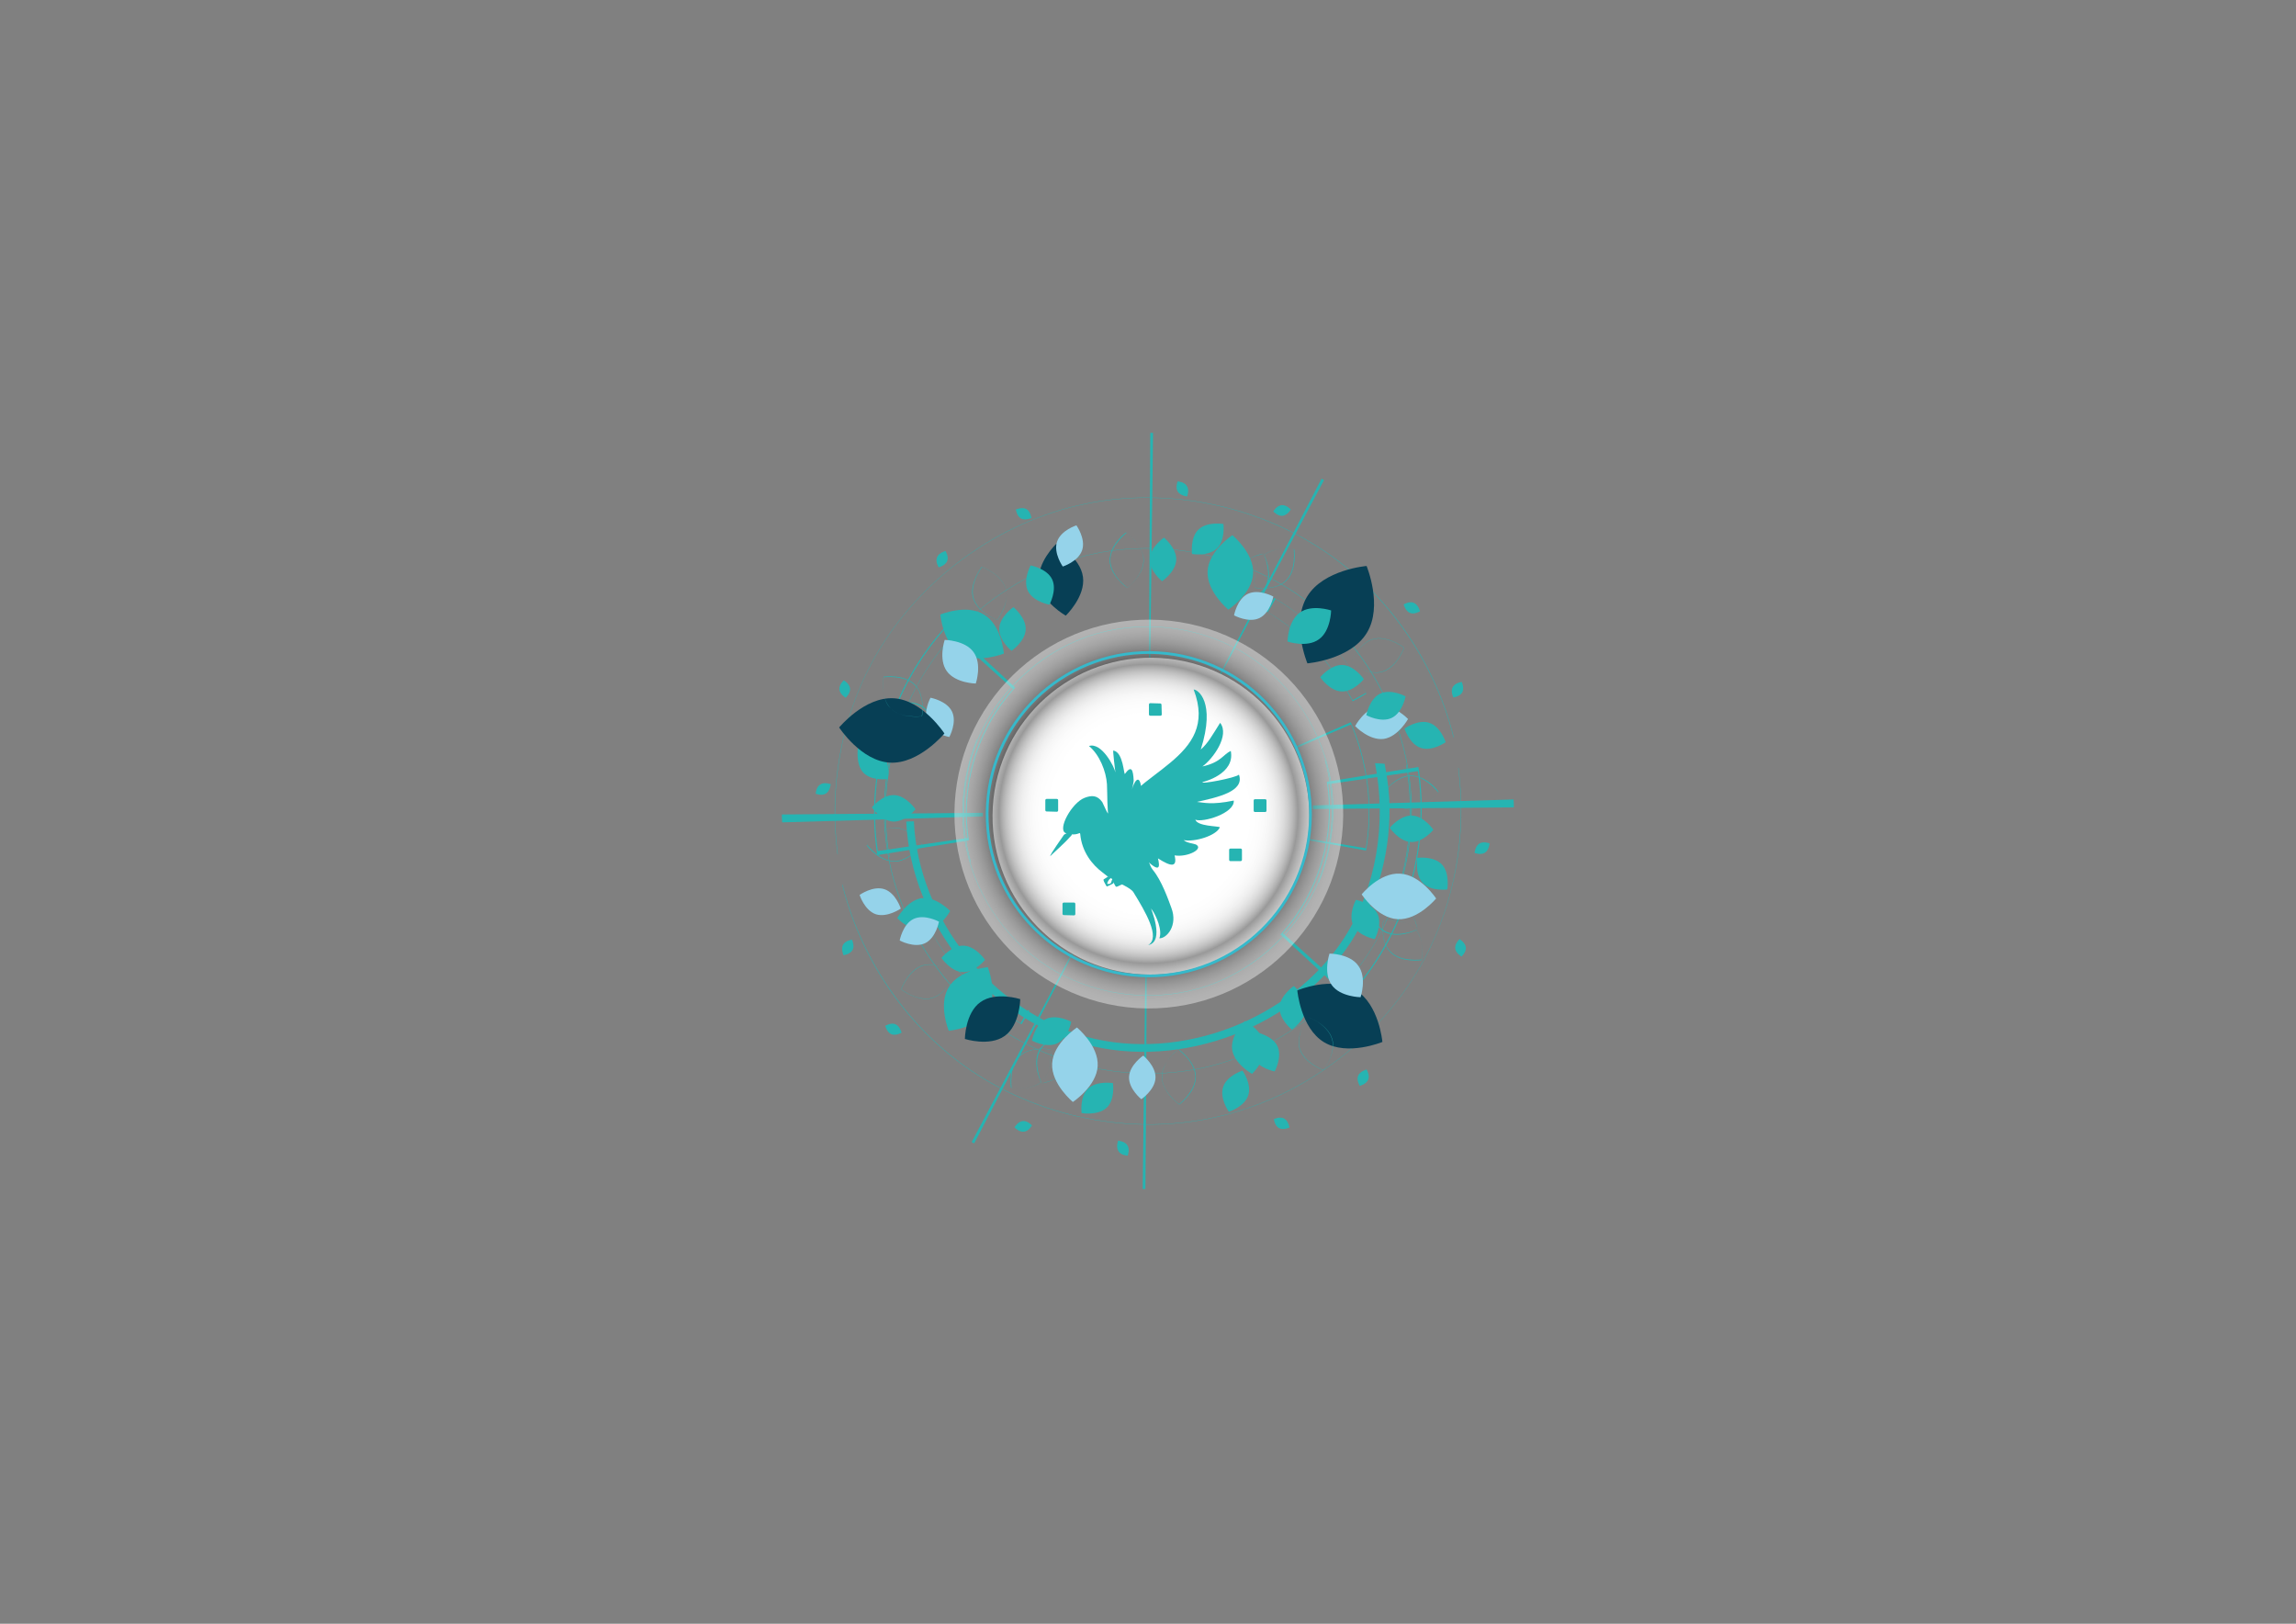 <?xml version="1.0" encoding="utf-8"?>
<!-- Generator: Adobe Illustrator 21.1.0, SVG Export Plug-In . SVG Version: 6.00 Build 0)  -->
<svg version="1.1" id="Слой_1" xmlns="http://www.w3.org/2000/svg" xmlns:xlink="http://www.w3.org/1999/xlink" x="0px" y="0px"
	 viewBox="0 0 841.9 595.3" style="enable-background:new 0 0 841.9 595.3;" xml:space="preserve">
<rect x="0" y="0" width="841.9" height="595.3" fill="#808080" stroke="none"/>
<style type="text/css">
	.st0{fill:#26B4B2;}
	.st1{fill:#FFFFFF;}
	.st2{opacity:0.4;}
	.st3{fill:url(#SVGID_1_);}
	.st4{fill:none;stroke:#36B9CB;stroke-miterlimit:10;}
	.st5{fill-rule:evenodd;clip-rule:evenodd;fill:#26B4B2;}
	.st6{fill:#073F55;}
	.st7{fill:#95D3EA;}
</style>
<g>
	<g>
		<g>
			<g>
				<path class="st0" d="M421.3,248.8c0.1,0,0.2,0,0.4,0c0.4-30,0.7-60.1,1.1-90.1c-0.3,0-0.7,0-1,0
					C421.6,188.8,421.4,218.8,421.3,248.8z"/>
				<path class="st0" d="M360.4,299.3c0-0.4,0-0.9,0-1.3c-24.6,0.2-49.2,0.4-73.7,0.6c0,1,0,2,0.1,2.9
					C311.3,300.8,335.9,300.1,360.4,299.3z"/>
				<path class="st0" d="M443,255.4c0.1,0,0.2,0.1,0.3,0.2c14.1-26.5,28.1-53.1,42.2-79.6c-0.3-0.2-0.6-0.3-0.9-0.5
					C470.7,202.1,456.9,228.7,443,255.4z"/>
				<path class="st0" d="M326.2,314.2c-3.6-21.1-0.2-43.4,9.8-62.3c12.9-24,36.6-42.2,63.2-48.4c26.6-6.2,55.9-0.3,78.1,15.6
					c22.1,15.9,37.1,41.9,39.7,69c1.2,12.5-0.2,25.2-3.8,37.2l0.2,0c3.6-12,5.1-24.7,3.8-37.2c-2.7-27.2-17.6-53.2-39.8-69.1
					c-22.2-15.9-51.6-21.8-78.2-15.6c-26.6,6.2-50.4,24.4-63.3,48.5c-10.1,18.8-13.5,41.2-9.9,62.3L326.2,314.2z"/>
				<path class="st0" d="M307.2,313.1c-3.1-23.9,1.1-48.8,12.4-69.9c15.4-28.7,43.8-50.4,75.5-57.8c31.7-7.4,66.7-0.4,93.2,18.6
					c22.1,15.9,38.2,40.2,44.7,66.6l0-0.6c-6.6-26.3-22.6-50.3-44.6-66.1c-26.5-19-61.6-26-93.3-18.6c-31.8,7.4-60.2,29.2-75.6,57.9
					c-11.3,21.2-15.6,46.1-12.4,70L307.2,313.1z"/>
				<path class="st0" d="M356,316c-4-14.4-3.3-30.2,2.3-44.1c7.2-17.7,22.5-32.2,40.6-38.5c18.1-6.2,39.1-4.3,55.7,5.2
					c16.7,9.5,29,26.5,32.8,45.3c2.7,13.2,1.1,27.2-4,39.7l0.2,0c5.1-12.5,6.7-26.5,4-39.7c-3.9-18.8-16.2-35.9-32.9-45.4
					c-16.7-9.5-37.7-11.5-55.9-5.2c-18.2,6.3-33.5,20.8-40.7,38.6c-5.6,13.9-6.3,29.7-2.3,44.1L356,316z"/>
				<path class="st0" d="M475.1,273.7c6.7-3,13.5-6,20.2-8.9c6.4,14.6,8.4,31.3,5.6,47c0,0-0.1,0-0.1,0c-7.2-1.3-14.4-2.6-21.7-3.9
					C481.2,296.4,479.7,284.3,475.1,273.7z M500.8,311c2.6-15.2,0.6-31.2-5.4-45.4c-6.6,2.8-13.3,5.7-19.9,8.6
					c4.4,10.4,5.9,22.1,4,33.3C486.6,308.6,493.7,309.8,500.8,311z"/>
				<path class="st0" d="M355.3,308.1c-11.2,1.8-22.4,3.6-33.6,5.4c-4.8-30,5-62.3,25.7-84.5c0.1,0,0.1,0.1,0.1,0.1
					c8.3,7.7,16.5,15.4,24.8,23C358.6,266.9,352.1,288.2,355.3,308.1z M346.7,230.3c-19.6,21.8-29.1,52.7-24.8,81.7
					c11-1.6,21.9-3.2,32.9-4.8c-2.8-19.4,3.5-40.1,16.6-54.6C363.2,245.2,355,237.7,346.7,230.3z"/>
				<path class="st0" d="M496,257.1c-7.3-13.6-18.4-25.1-31.7-33c1-1.7,1.9-3.3,2.9-4.9c0.1,0.1,0.2,0.1,0.2,0.1
					c14.1,8.4,25.9,20.6,33.6,35C499.4,255.3,497.7,256.2,496,257.1z M467.7,219.6c-0.9,1.6-1.9,3.2-2.8,4.8
					c12.9,7.7,23.8,19,31.1,32.3c1.6-0.9,3.3-1.8,4.9-2.7C493,239.8,481.5,227.8,467.7,219.6z"/>
			</g>
			<g>
				<path class="st0" d="M507.7,280l-3.5-0.2c4.3,21.9,0.6,45.6-11.4,64.2c-19.5,30-60,45.4-94.5,36.1c-34.5-9.4-61.6-43.2-63.2-79
					c-0.9,0-1.9,0.1-2.8,0.1c1.7,36.9,29.6,71.9,65.3,81.6c35.7,9.7,77.5-6.3,97.6-37.2c10.1-15.6,15.2-34.5,14.2-53.1
					C509.1,288.2,508.5,284,507.7,280z"/>
				<path class="st0" d="M420.5,345.8c-0.1,0-0.2,0-0.4,0c-0.4,30-0.7,60.1-1.1,90.1c0.3,0,0.7,0,1,0
					C420.3,405.9,420.4,375.9,420.5,345.8z"/>
				<path class="st0" d="M481.4,295.3c0,0.4,0,0.9,0,1.3c24.6-0.2,49.2-0.4,73.7-0.6c0-1,0-2-0.1-2.9
					C530.5,293.8,506,294.6,481.4,295.3z"/>
				<path class="st0" d="M398.8,339.3c-0.1,0-0.2-0.1-0.3-0.2c-14.1,26.5-28.1,53.1-42.2,79.6c0.3,0.2,0.6,0.3,0.9,0.5
					C371.1,392.6,385,366,398.8,339.3z"/>
				<path class="st0" d="M515.6,280.4c3.6,21.1,0.2,43.4-9.8,62.3c-12.9,24-36.6,42.2-63.2,48.4c-26.6,6.2-55.9,0.3-78.1-15.6
					c-22.1-15.9-37.1-41.9-39.7-69c-1.2-12.5,0.2-25.2,3.8-37.2l-0.2,0c-3.6,12-5.1,24.7-3.8,37.2c2.7,27.2,17.6,53.2,39.8,69.1
					c22.2,15.9,51.6,21.8,78.2,15.6c26.6-6.2,50.4-24.4,63.3-48.5c10.1-18.8,13.5-41.2,9.9-62.3L515.6,280.4z"/>
				<path class="st0" d="M534.7,281.6c3.1,23.9-1.1,48.8-12.4,69.9c-15.4,28.7-43.8,50.4-75.5,57.8c-31.7,7.4-66.7,0.4-93.2-18.6
					c-22.1-15.9-38.2-40.2-44.7-66.6l0,0.6c6.6,26.3,22.6,50.3,44.6,66.1c26.5,19,61.6,26,93.3,18.6c31.8-7.4,60.2-29.2,75.6-57.9
					c11.3-21.2,15.6-46.1,12.4-70L534.7,281.6z"/>
				<path class="st0" d="M485.8,278.7c4,14.4,3.3,30.2-2.3,44.1c-7.2,17.7-22.5,32.2-40.6,38.5c-18.1,6.2-39.1,4.3-55.7-5.2
					c-16.7-9.5-29-26.5-32.8-45.3c-2.7-13.2-1.1-27.2,4-39.7l-0.2,0c-5.1,12.5-6.7,26.5-4,39.7c3.9,18.8,16.2,35.9,32.9,45.4
					c16.7,9.5,37.7,11.5,55.9,5.2c18.2-6.3,33.5-20.8,40.7-38.6c5.6-13.9,6.3-29.7,2.3-44.1L485.8,278.7z"/>
				<path class="st0" d="M486.5,286.6c11.2-1.8,22.4-3.6,33.6-5.4c4.8,30-5,62.3-25.7,84.5c-0.1,0-0.1-0.1-0.1-0.1
					c-8.3-7.7-16.5-15.4-24.8-23C483.2,327.8,489.7,306.4,486.5,286.6z M495.1,364.4c19.6-21.8,29.1-52.7,24.8-81.7
					c-11,1.6-21.9,3.2-32.9,4.8c2.8,19.4-3.5,40.1-16.6,54.6C478.7,349.5,486.9,356.9,495.1,364.4z"/>
				<path class="st0" d="M345.8,337.6c7.3,13.6,18.4,25.1,31.7,33c-1,1.7-1.9,3.3-2.9,4.9c-0.1-0.1-0.2-0.1-0.2-0.1
					c-14.1-8.4-25.9-20.6-33.6-35C342.4,339.4,344.1,338.5,345.8,337.6z M374.2,375.1c0.9-1.6,1.9-3.2,2.8-4.8
					c-12.9-7.7-23.8-19-31.1-32.3c-1.6,0.9-3.3,1.8-4.9,2.7C348.8,354.8,360.4,366.8,374.2,375.1z"/>
			</g>
		</g>
	</g>
	<g>
		<g>
			<g>
				<g>
					
						<ellipse transform="matrix(5.928493e-02 -0.998 0.998 5.928493e-02 98.498 702.743)" class="st1" cx="422.1" cy="299.1" rx="58.1" ry="58.1"/>
					<g class="st2">
						
							<radialGradient id="SVGID_1_" cx="431.491" cy="303.747" r="7.127" gradientTransform="matrix(9.982 0.593 -0.593 9.982 -3705.91 -2989.521)" gradientUnits="userSpaceOnUse">
							<stop  offset="0" style="stop-color:#FFFFFF"/>
							<stop  offset="0.351" style="stop-color:#FFFFFF"/>
							<stop  offset="0.409" style="stop-color:#FFFFFF"/>
							<stop  offset="0.537" style="stop-color:#FDFDFD"/>
							<stop  offset="0.586" style="stop-color:#F6F6F6"/>
							<stop  offset="0.621" style="stop-color:#EAEAEA"/>
							<stop  offset="0.65" style="stop-color:#D9D9D9"/>
							<stop  offset="0.674" style="stop-color:#C3C3C3"/>
							<stop  offset="0.696" style="stop-color:#A7A7A7"/>
							<stop  offset="0.716" style="stop-color:#868686"/>
							<stop  offset="0.735" style="stop-color:#606060"/>
							<stop  offset="0.752" style="stop-color:#353535"/>
							<stop  offset="0.767" style="stop-color:#060606"/>
							<stop  offset="0.769" style="stop-color:#000000"/>
							<stop  offset="0.797" style="stop-color:#3C3C3C"/>
							<stop  offset="0.826" style="stop-color:#6F6F6F"/>
							<stop  offset="0.855" style="stop-color:#9B9B9B"/>
							<stop  offset="0.884" style="stop-color:#BFBFBF"/>
							<stop  offset="0.913" style="stop-color:#DBDBDB"/>
							<stop  offset="0.942" style="stop-color:#EFEFEF"/>
							<stop  offset="0.971" style="stop-color:#FBFBFB"/>
							<stop  offset="1" style="stop-color:#FFFFFF"/>
						</radialGradient>
						<path class="st3" d="M425.5,227.3c-39.3-2.3-73,27.6-75.4,66.9c-2.3,39.3,27.6,73,66.9,75.4c39.3,2.3,73-27.6,75.4-66.9
							C494.8,263.3,464.8,229.6,425.5,227.3z M419.1,335.5c-20.5-1.2-36.1-18.8-34.9-39.3c1.2-20.5,18.8-36.1,39.3-34.9
							c20.5,1.2,36.1,18.8,34.9,39.3C457.2,321.1,439.6,336.7,419.1,335.5z"/>
					</g>
				</g>
				
					<ellipse transform="matrix(5.928493e-02 -0.998 0.998 5.928493e-02 98.463 701.274)" class="st4" cx="421.3" cy="298.4" rx="59.3" ry="59.3"/>
			</g>
			<g>
				<g>
					<path class="st5" d="M406.6,300.5c-0.7-4.2-0.5-8.5-0.7-13c-0.3-4.7-2.7-10.8-6.6-14c4.7-1.5,9.4,7.8,9.7,9.7
						c0.1,0.8-1.2-9.3-0.7-8c3.6,0.5,3.8,9.2,4.2,8.5c2.4-3.3,3-1.5,3.2,2.5c0,0.5-0.7,3.6-0.7,3.4c0.8-2.8,2.6-6.1,3.4-1.4
						c0.3,2-1.4,5.9,0.1,3.9c1.4-1.9,2.4-0.7,2.7,1.4c0.6,3.6-2.6,7.1-3.7,10.2c-0.4,1-1.6,2.2-2.3,3.1c-0.9,1.3-1.6,0.1-2.3-1
						c-0.6-1.3-4.5-2.6-4.6-3.5C408.2,301.2,407.4,299.8,406.6,300.5L406.6,300.5z"/>
					<path class="st5" d="M404.2,294.1c-1.8-2.6-3.9-2.6-6.5-1.6c-4.7,1.8-10,11.5-7,12.9c4.5,1.5,5.3-0.8,5.4,0.4
						c0.6,6.6,4.5,11.3,8.1,14c5.4,4.1-0.9-0.3,3.7,2.5c2.7,1.7,6.7,3.2,7.7,4.8c4.3,7,10.1,16.7,5.4,19.4c6.4-1.3,0.7-14,1.1-13.4
						c2,2.6,4.2,8.2,3,10.9c2.7,0.1,6.9-4.7,4.4-11.2c-1.1-3-3.6-10.1-6.8-13.9c-2.8-3.5-1.6-11.8-10.3-19c-3.4-2.8-4-0.4-5.3-1.2
						C405.6,297.6,406.4,298.7,404.2,294.1L404.2,294.1z"/>
					<path class="st5" d="M390.1,306.1c-0.5,0.8-5,7-5,7.8c0.5-0.6,5.3-4.8,7-6.8c0.5-0.6,1.2-1,0.8-1.4c-0.1-0.1,0.5-0.9,0.8-1.5
						c0.1-0.1,0.1-0.6,0-0.6c-0.5,0-1.5,0.7-2.2,1.4C391,305.8,390.4,305.7,390.1,306.1L390.1,306.1z"/>
					<path class="st5" d="M407.5,301.3c7.7-18.9,40-22.8,30.2-48.5c1.4-0.1,8.2,4.4,2.6,22c2.7-2.4,4.2-5.2,7.1-9.8
						c3.6,4.6-2.6,13.2-6.5,16c6.8-1.5,7.6-4.4,10.4-5.7c1.7,8.5-10.1,11.4-10.3,11.4c-1.2,1,12.1-1.5,13.3-2.7
						c2.2,6.2-7.9,8.3-15.4,10c2.3,0.2,5.4,1.2,13.5-0.5c0.4,4.7-11.5,8.2-14.1,7c0.8,2.5,8.4,2.3,9,2.8c-1.3,3.1-9.3,5.5-13.3,4.7
						c1.3,1.1,3.5,1.2,4.5,1.6c3.1,1.6-3.1,4.8-7.8,4c1.1,4.6-1.4,4.1-6.1,1.1c0.8,3.3,0.7,5.5-4.7,0.2c0.1,2.5-1.4,2.5-5-0.5
						C414.7,312.8,408.3,301.3,407.5,301.3L407.5,301.3z"/>
					<g>
						<g>
							<path class="st5" d="M393.3,301.9c0,0.7,0.6,1.2,1.2,1.2c0.7,0,1.2-0.6,1.2-1.3c0-0.7-0.6-1.2-1.2-1.2
								C393.8,300.7,393.3,301.3,393.3,301.9L393.3,301.9z"/>
							<path class="st5" d="M393.6,302c0,0.6,0.5,1,1,1c0.5,0,0.9-0.5,0.9-1.1c0-0.6-0.5-1-1-1C394,300.9,393.5,301.4,393.6,302
								L393.6,302z"/>
						</g>
						<path class="st5" d="M394.5,301.1c-0.1,0-0.2,0.1-0.2,0.2c0,0.1,0.1,0.2,0.2,0.2c0.1,0,0.2-0.1,0.2-0.2
							C394.8,301.1,394.6,301.1,394.5,301.1L394.5,301.1z M394.9,301.3C394.9,301.3,394.8,301.3,394.9,301.3c-0.1,0.1,0,0.2,0,0.2
							c0.1,0,0.1-0.1,0.1-0.1C395,301.3,395,301.3,394.9,301.3L394.9,301.3z"/>
					</g>
					<path class="st5" d="M406.2,321.4c-0.3,0.3-1.1,0.7-1.5,1c-0.3,0.2,0.5,1.6,0.7,1.9c0.3,0.5,0.3,0.9,1,0.5
						c0.5-0.3,1.1-0.5,1.6-0.8c0.7-0.4,0.3-1.4,0.5-1.8c0.1-0.4-0.9,0.5-0.9,0.7c-0.1,0.2,0,0.4-0.1,0.5c-0.2,0.2-0.2,0.5-0.5,0.6
						l-0.8,0.1L406,324c0-0.5,0.6-1.6,1.1-1.9C407.8,321.7,406.5,321.2,406.2,321.4L406.2,321.4z"/>
					<path class="st5" d="M409.8,320.8c-0.3,0.4-1.3,0.9-1.9,1.2c-0.4,0.2,0.6,1.9,0.8,2.3c0.4,0.6,0.3,1.1,1.3,0.6
						c0.6-0.3,1.3-0.6,1.9-0.9c0.9-0.5,0.4-1.7,0.6-2.3c0.1-0.5-1,0.6-1.1,0.9c-0.1,0.3,0,0.4-0.2,0.6c-0.2,0.2,0,0.3-0.3,0.5
						l-0.7-0.2l-0.1-0.2c0-0.6,0.2-1.4,0.7-1.7C411.8,321.1,410.2,320.5,409.8,320.8L409.8,320.8z"/>
				</g>
			</g>
			<g>
				<path class="st0" d="M394.3,331.4c0-0.3-0.2-0.5-0.5-0.5l-3.7,0c-0.3,0-0.5,0.2-0.5,0.5l0,3.6c0,0.3,0.2,0.5,0.5,0.5l3.7,0.1
					c0.3,0,0.5-0.2,0.5-0.5L394.3,331.4z"/>
				<path class="st0" d="M464.4,293.5c0-0.3-0.2-0.5-0.5-0.5l-3.7,0c-0.3,0-0.5,0.2-0.5,0.5l0,3.7c0,0.3,0.2,0.5,0.5,0.5l3.7,0
					c0.3,0,0.5-0.2,0.5-0.5L464.4,293.5z"/>
				<path class="st0" d="M455.4,311.6c0-0.3-0.2-0.5-0.5-0.5l-3.7,0c-0.3,0-0.5,0.2-0.5,0.5l0,3.6c0,0.3,0.2,0.5,0.5,0.5l3.7,0
					c0.3,0,0.5-0.2,0.5-0.5L455.4,311.6z"/>
				<path class="st0" d="M425.9,258.4c0-0.3-0.2-0.5-0.5-0.5l-3.6-0.1c-0.3,0-0.5,0.2-0.5,0.5l0,3.6c0,0.3,0.2,0.5,0.5,0.5l3.7,0
					c0.3,0,0.5-0.2,0.5-0.5L425.9,258.4z"/>
				<path class="st0" d="M388,293.4c0-0.3-0.2-0.5-0.5-0.5l-3.7,0c-0.3,0-0.5,0.2-0.5,0.5l0,3.6c0,0.3,0.2,0.5,0.5,0.5l3.7,0.1
					c0.3,0,0.5-0.2,0.5-0.5L388,293.4z"/>
			</g>
		</g>
		<g>
			<g>
				<g>
					<path class="st0" d="M421.6,204.9c0.2-4.4,5.2-7.8,5.2-7.8s4.7,3.8,4.5,8.2c-0.2,4.4-5.2,7.8-5.2,7.8S421.4,209.3,421.6,204.9z
						"/>
				</g>
				<g>
					<path class="st0" d="M366.4,230.4c0.2-4.4,5.2-7.8,5.2-7.8s4.7,3.8,4.5,8.2c-0.2,4.4-5.2,7.8-5.2,7.8S366.2,234.8,366.4,230.4z
						"/>
				</g>
				<g>
					<path class="st0" d="M352.1,239.6c-6.4-3.9-7.3-14.3-7.3-14.3s9.6-4,16,0c6.5,3.9,7.3,14.3,7.3,14.3S358.6,243.5,352.1,239.6z"
						/>
				</g>
				<g>
					<path class="st0" d="M439.5,194.1c3.2-3,9.1-2,9.1-2s0.8,6-2.4,9c-3.2,3-9.1,2-9.1,2S436.3,197.1,439.5,194.1z"/>
				</g>
				<g>
					<path class="st0" d="M431.9,180.3c-1-1.5-0.1-3.8-0.1-3.8s2.5,0.1,3.4,1.7c1,1.5,0.1,3.8,0.1,3.8S432.9,181.8,431.9,180.3z"/>
				</g>
				<g>
					<path class="st0" d="M343.6,204.3c0.7-1.7,3.1-2.3,3.1-2.3s1.3,2.1,0.6,3.7c-0.7,1.7-3.1,2.3-3.1,2.3S342.9,206,343.6,204.3z"
						/>
				</g>
				<g>
					<path class="st6" d="M381,213.6c-1-7.3,6.3-14.2,6.3-14.2s8.8,4.8,9.8,12.1c1,7.2-6.3,14.2-6.3,14.2S382,220.8,381,213.6z"/>
				</g>
				<g>
					<g>
						<path class="st0" d="M463.4,203c0,0,3.5,6.9,1,11.9l0,0c-0.6,1.2-1.5,2.1-2.5,2.9l0,0c-3.2,2.6-7.7,3.3-7.7,3.3l0,0l0,0l0,0
							c0,0-3.5-6.9-1-11.9l0,0l0,0l0,0c-1.3,2.5-1,5.4-0.5,7.7l0,0c0.5,2.1,1.3,3.7,1.4,4l0,0c0.4-0.1,4.6-0.9,7.6-3.3l0,0
							c1-0.8,1.8-1.7,2.4-2.9l0,0c1.3-2.5,1-5.4,0.5-7.7l0,0C464.2,204.9,463.4,203.3,463.4,203L463.4,203c-0.5,0.2-4.6,0.9-7.7,3.4
							l0,0c-1,0.8-1.8,1.7-2.4,2.9l0,0l0,0l0,0c0.6-1.2,1.5-2.1,2.5-2.9l0,0C458.9,203.7,463.3,202.9,463.4,203L463.4,203L463.4,203
							L463.4,203L463.4,203z"/>
					</g>
				</g>
				<g>
					<g>
						<path class="st0" d="M360,207.8c0,0,7.2,2.6,8.8,8l0,0c0.4,1.3,0.4,2.6,0.2,3.8l0,0c-0.6,4.1-3.4,7.7-3.4,7.7l0,0l0,0l0,0
							c0,0-7.2-2.6-8.8-8l0,0l0.1,0l0.1,0c0.8,2.7,3,4.7,4.9,6l0,0c1.8,1.2,3.5,1.9,3.8,2l0,0c0.3-0.4,2.8-3.7,3.3-7.6l0,0
							c0.2-1.2,0.2-2.5-0.2-3.8l0,0c-0.8-2.7-3-4.7-4.9-6l0,0c-1.8-1.2-3.5-1.9-3.8-2l0,0c-0.3,0.4-2.8,3.7-3.3,7.6l0,0
							c-0.2,1.2-0.2,2.5,0.2,3.8l0,0l-0.1,0l-0.1,0c-0.4-1.3-0.4-2.6-0.2-3.8l0,0C357.2,211.4,360,207.8,360,207.8L360,207.8
							L360,207.8L360,207.8L360,207.8z"/>
					</g>
				</g>
			</g>
			<g>
				<g>
					<path class="st7" d="M423.7,395.2c-0.2,4.4-5.2,7.8-5.2,7.8s-4.7-3.8-4.5-8.2c0.2-4.4,5.2-7.8,5.2-7.8S423.9,390.8,423.7,395.2
						z"/>
				</g>
				<g>
					<path class="st0" d="M478.9,369.7c-0.2,4.4-5.2,7.8-5.2,7.8s-4.7-3.8-4.5-8.2c0.2-4.4,5.2-7.8,5.2-7.8S479.1,365.3,478.9,369.7
						z"/>
				</g>
				<g>
					<path class="st6" d="M497.1,363c8.6,5.2,9.8,19,9.8,19s-12.8,5.3-21.4,0.1c-8.6-5.2-9.8-19-9.8-19S488.5,357.7,497.1,363z"/>
				</g>
				<g>
					<path class="st0" d="M405.8,406.1c-3.2,3-9.2,2-9.2,2s-0.8-6,2.4-9c3.2-3,9.1-2,9.1-2S409,403.1,405.8,406.1z"/>
				</g>
				<g>
					<path class="st0" d="M413.4,419.9c1,1.5,0.1,3.8,0.1,3.8s-2.5-0.1-3.4-1.7c-1-1.5-0.1-3.8-0.1-3.8S412.5,418.4,413.4,419.9z"/>
				</g>
				<g>
					<path class="st0" d="M501.7,395.8c-0.7,1.7-3.1,2.3-3.1,2.3s-1.3-2.1-0.6-3.7c0.7-1.7,3.1-2.3,3.1-2.3S502.4,394.2,501.7,395.8
						z"/>
				</g>
				<g>
					<path class="st0" d="M463.8,383.2c0.7,5.4-4.7,10.5-4.7,10.5s-6.5-3.6-7.3-8.9c-0.7-5.4,4.7-10.5,4.7-10.5
						S463.1,377.8,463.8,383.2z"/>
				</g>
				<g>
					<g>
						<path class="st0" d="M381.9,397.2c0,0-3.5-6.9-1-11.9l0,0c0.6-1.2,1.5-2.1,2.5-2.9l0,0c3.2-2.6,7.7-3.3,7.7-3.3l0,0l0,0l0,0
							c0,0,3.5,6.9,1,11.9l0,0l0,0l0,0c1.3-2.5,1-5.4,0.5-7.7l0,0c-0.5-2.1-1.3-3.7-1.4-4l0,0c-0.4,0.1-4.6,0.9-7.6,3.3l0,0
							c-1,0.8-1.8,1.7-2.4,2.9l0,0c-1.3,2.5-1,5.4-0.5,7.7l0,0C381.1,395.3,381.9,396.9,381.9,397.2L381.9,397.2
							c0.5-0.2,4.6-0.9,7.7-3.4l0,0c1-0.8,1.8-1.7,2.4-2.9l0,0l0,0l0,0c-0.6,1.2-1.5,2.1-2.5,2.9l0,0
							C386.5,396.5,382,397.2,381.9,397.2L381.9,397.2L381.9,397.2L381.9,397.2L381.9,397.2z"/>
					</g>
				</g>
				<g>
					<g>
						<path class="st0" d="M485.3,392.4c0,0-7.2-2.6-8.8-8l0,0c-0.4-1.3-0.4-2.6-0.2-3.8l0,0c0.6-4.1,3.4-7.7,3.4-7.7l0,0l0,0l0,0
							c0,0,7.2,2.6,8.8,8l0,0l0,0l-0.1,0c-0.8-2.7-3-4.7-4.9-6l0,0c-1.8-1.2-3.5-1.9-3.8-2l0,0c-0.3,0.4-2.8,3.7-3.3,7.6l0,0
							c-0.2,1.2-0.2,2.5,0.2,3.8l0,0c0.8,2.7,3,4.7,4.9,6l0,0c1.8,1.2,3.5,1.9,3.8,2l0,0c0.3-0.4,2.8-3.7,3.3-7.6l0,0
							c0.2-1.2,0.2-2.5-0.2-3.8l0,0l0.1,0l0,0c0.4,1.3,0.4,2.6,0.2,3.8l0,0C488.1,388.8,485.3,392.3,485.3,392.4L485.3,392.4
							L485.3,392.4L485.3,392.4L485.3,392.4z"/>
					</g>
				</g>
			</g>
			<g>
				<g>
					<path class="st0" d="M327.5,301.2c-4.4-0.2-7.8-5.2-7.8-5.2s3.8-4.7,8.2-4.5c4.4,0.2,7.8,5.2,7.8,5.2S331.9,301.4,327.5,301.2z
						"/>
				</g>
				<g>
					<path class="st0" d="M353,356.4c-4.4-0.2-7.8-5.2-7.8-5.2s3.8-4.7,8.2-4.5c4.4,0.2,7.8,5.2,7.8,5.2S357.4,356.6,353,356.4z"/>
				</g>
				<g>
					<path class="st0" d="M362.2,370.6c-3.9,6.4-14.3,7.3-14.3,7.3s-4-9.6,0-16c3.9-6.5,14.3-7.3,14.3-7.3S366.1,364.2,362.2,370.6z
						"/>
				</g>
				<g>
					<path class="st0" d="M316.6,283.3c-3-3.2-2-9.2-2-9.2s6-0.8,9,2.4c3,3.2,2,9.1,2,9.1S319.7,286.5,316.6,283.3z"/>
				</g>
				<g>
					<path class="st0" d="M302.9,290.9c-1.5,1-3.8,0.1-3.8,0.1s0.1-2.5,1.7-3.4c1.5-1,3.8-0.1,3.8-0.1S304.4,289.9,302.9,290.9z"/>
				</g>
				<g>
					<path class="st0" d="M326.9,379.2c-1.7-0.7-2.3-3.1-2.3-3.1s2.1-1.3,3.7-0.6c1.7,0.7,2.3,3.1,2.3,3.1S328.6,379.8,326.9,379.2z
						"/>
				</g>
				<g>
					<path class="st0" d="M339.5,341.3c-5.4,0.7-10.5-4.7-10.5-4.7s3.6-6.5,8.9-7.3c5.4-0.7,10.5,4.7,10.5,4.7
						S344.9,340.5,339.5,341.3z"/>
				</g>
				<g>
					<g>
						<path class="st0" d="M325.5,259.4c0,0,6.9-3.5,11.9-1l0,0c1.2,0.6,2.1,1.5,2.9,2.5l0,0c2.6,3.2,3.3,7.7,3.3,7.7l0,0l0,0l0,0
							c0,0-6.9,3.5-11.9,1l0,0l0,0l0,0c2.5,1.3,5.4,1,7.7,0.5l0,0c2.1-0.5,3.7-1.3,4-1.4l0,0c-0.1-0.4-0.9-4.6-3.3-7.6l0,0
							c-0.8-1-1.7-1.8-2.9-2.4l0,0c-2.5-1.3-5.4-1-7.7-0.5l0,0C327.5,258.6,325.9,259.3,325.5,259.4L325.5,259.4
							c0.2,0.5,0.9,4.6,3.4,7.7l0,0c0.8,1,1.7,1.8,2.9,2.4l0,0l0,0l0,0c-1.2-0.6-2.1-1.5-2.9-2.5l0,0
							C326.2,263.9,325.5,259.4,325.5,259.4L325.5,259.4L325.5,259.4L325.5,259.4L325.5,259.4z"/>
					</g>
				</g>
				<g>
					<g>
						<path class="st0" d="M330.4,362.7c0,0,2.6-7.2,8-8.8l0,0c1.3-0.4,2.6-0.4,3.8-0.2l0,0c4.1,0.6,7.7,3.4,7.7,3.4l0,0l0,0l0,0
							c0,0-2.6,7.2-8,8.8l0,0l0,0l0-0.1c2.7-0.8,4.7-3,6-4.9l0,0c1.2-1.8,1.9-3.5,2-3.8l0,0c-0.4-0.3-3.7-2.8-7.6-3.3l0,0
							c-1.2-0.2-2.5-0.2-3.8,0.2l0,0c-2.7,0.8-4.7,3-6,4.9l0,0c-1.2,1.8-1.9,3.5-2,3.8l0,0c0.4,0.3,3.7,2.8,7.6,3.3l0,0
							c1.2,0.2,2.5,0.2,3.8-0.2l0,0l0,0.1l0,0c-1.3,0.4-2.6,0.4-3.8,0.2l0,0C334,365.5,330.4,362.8,330.4,362.7L330.4,362.7
							L330.4,362.7L330.4,362.7L330.4,362.7z"/>
					</g>
				</g>
			</g>
			<g>
				<g>
					<path class="st0" d="M517.8,299c4.4,0.2,7.8,5.2,7.8,5.2s-3.8,4.7-8.2,4.5c-4.4-0.2-7.8-5.2-7.8-5.2S513.4,298.8,517.8,299z"/>
				</g>
				<g>
					<path class="st0" d="M492.3,243.8c4.4,0.2,7.8,5.2,7.8,5.2s-3.8,4.7-8.2,4.5c-4.4-0.2-7.8-5.2-7.8-5.2S487.9,243.6,492.3,243.8
						z"/>
				</g>
				<g>
					<path class="st6" d="M479.3,218.7c6-9.9,21.8-11.2,21.8-11.2s6.1,14.7,0.1,24.5c-6,9.9-21.8,11.2-21.8,11.2
						S473.3,228.6,479.3,218.7z"/>
				</g>
				<g>
					<path class="st0" d="M528.7,316.9c3,3.2,2,9.2,2,9.2s-6,0.8-9-2.4c-3-3.2-2-9.2-2-9.2S525.6,313.7,528.7,316.9z"/>
				</g>
				<g>
					<path class="st0" d="M542.4,309.3c1.5-1,3.8-0.1,3.8-0.1s-0.2,2.5-1.7,3.4c-1.5,1-3.8,0.1-3.8,0.1S540.9,310.3,542.4,309.3z"/>
				</g>
				<g>
					<path class="st0" d="M518.4,221c1.7,0.7,2.3,3.1,2.3,3.1s-2.1,1.3-3.7,0.6c-1.7-0.7-2.3-3.1-2.3-3.1S516.8,220.3,518.4,221z"/>
				</g>
				<g>
					<path class="st7" d="M505.8,258.9c5.4-0.7,10.5,4.7,10.5,4.7s-3.6,6.5-8.9,7.3c-5.4,0.7-10.5-4.7-10.5-4.7
						S500.4,259.6,505.8,258.9z"/>
				</g>
				<g>
					<g>
						<path class="st0" d="M519.8,340.8c0,0-6.9,3.5-11.9,1l0,0c-1.2-0.6-2.1-1.5-2.9-2.5l0,0c-2.6-3.2-3.3-7.7-3.3-7.7l0,0l0,0l0,0
							c0,0,6.9-3.5,11.9-1l0,0l0,0l0,0c-2.5-1.3-5.4-1-7.7-0.5l0,0c-2.1,0.5-3.7,1.3-4,1.4l0,0c0.1,0.4,0.9,4.6,3.3,7.6l0,0
							c0.8,1,1.7,1.8,2.9,2.4l0,0c2.5,1.3,5.4,1,7.7,0.5l0,0C517.8,341.6,519.4,340.8,519.8,340.8L519.8,340.8
							c-0.2-0.5-0.9-4.6-3.4-7.7l0,0c-0.8-1-1.7-1.8-2.9-2.4l0,0l0,0l0,0c1.2,0.6,2.1,1.5,2.9,2.5l0,0
							C519.1,336.3,519.8,340.7,519.8,340.8L519.8,340.8L519.8,340.8L519.8,340.8L519.8,340.8z"/>
					</g>
				</g>
				<g>
					<g>
						<path class="st0" d="M514.9,237.5c0,0-2.6,7.2-8,8.8l0,0c-1.3,0.4-2.6,0.4-3.8,0.2l0,0c-4.1-0.6-7.7-3.4-7.7-3.4l0,0l0,0l0,0
							c0,0,2.6-7.2,8-8.8l0,0l0,0l0,0.1c-2.7,0.8-4.7,3-6,4.9l0,0c-1.2,1.8-1.9,3.5-2,3.8l0,0c0.4,0.3,3.7,2.8,7.6,3.3l0,0
							c1.2,0.2,2.5,0.2,3.8-0.2l0,0c2.7-0.8,4.7-3,6-4.9l0,0c1.2-1.8,1.9-3.5,2-3.8l0,0c-0.4-0.3-3.7-2.8-7.6-3.3l0,0
							c-1.2-0.2-2.5-0.2-3.8,0.2l0,0l0-0.1l0,0c1.3-0.4,2.6-0.4,3.8-0.2l0,0C511.4,234.7,514.9,237.4,514.9,237.5L514.9,237.5
							L514.9,237.5L514.9,237.5L514.9,237.5z"/>
					</g>
				</g>
			</g>
			<g>
				<g>
					<path class="st0" d="M376.9,216.6c-1.9-4,1-9.3,1-9.3s6,1.1,7.9,5.1c1.9,4-1,9.3-1,9.3S378.8,220.6,376.9,216.6z"/>
				</g>
				<g>
					<path class="st7" d="M340.2,265.1c-1.9-4,1-9.3,1-9.3s6,1.1,7.9,5.1c1.9,4-1,9.3-1,9.3S342.1,269.1,340.2,265.1z"/>
				</g>
				<g>
					<path class="st6" d="M326.3,279.6c-10.6-0.6-18.6-12.9-18.6-12.9s9.3-11.3,20-10.7c10.6,0.6,18.6,12.9,18.6,12.9
						S336.9,280.2,326.3,279.6z"/>
				</g>
				<g>
					<path class="st7" d="M387.6,198.6c1.4-4.2,7.1-6,7.1-6s3.5,4.9,2.1,9.1c-1.4,4.2-7.1,6-7.1,6S386.2,202.8,387.6,198.6z"/>
				</g>
				<g>
					<path class="st0" d="M374.4,190.1c-1.6-0.9-1.9-3.3-1.9-3.3s2.2-1,3.8-0.2c1.6,0.9,1.9,3.3,1.9,3.3S376,190.9,374.4,190.1z"/>
				</g>
				<g>
					<path class="st0" d="M307.8,252.8c-0.2-1.8,1.6-3.4,1.6-3.4s2.1,1.2,2.3,3c0.2,1.8-1.6,3.4-1.6,3.4S308,254.6,307.8,252.8z"/>
				</g>
				<g>
					<path class="st7" d="M347.2,246.1c-3.2-4.4-0.8-11.5-0.8-11.5s7.5,0.1,10.6,4.5c3.2,4.4,0.8,11.5,0.8,11.5
						S350.4,250.5,347.2,246.1z"/>
				</g>
				<g>
					<g>
						<path class="st0" d="M412.9,195.2c0,0,6.3,4.4,6.4,10l0,0c0,1.3-0.3,2.6-0.8,3.8l0,0c-1.6,3.8-5.2,6.5-5.2,6.5l0,0l0,0l0,0
							c0,0-6.3-4.4-6.4-10l0,0l0.1,0l0.1,0c0.1,2.8,1.7,5.3,3.2,7.1l0,0c1.5,1.6,2.9,2.7,3.1,2.9l0,0c0.3-0.3,3.6-2.9,5.2-6.5l0,0
							c0.5-1.2,0.8-2.4,0.8-3.7l0,0c-0.1-2.8-1.7-5.3-3.2-7.1l0,0c-1.5-1.6-2.9-2.7-3.1-2.9l0,0c-0.3,0.3-3.6,2.9-5.2,6.5l0,0
							c-0.5,1.2-0.8,2.4-0.8,3.7l0,0l-0.1,0l-0.1,0c0-1.3,0.3-2.6,0.8-3.8l0,0C409.2,198,412.8,195.2,412.9,195.2L412.9,195.2
							L412.9,195.2L412.9,195.2L412.9,195.2z"/>
					</g>
				</g>
				<g>
					<g>
						<path class="st0" d="M324,248.1c0,0,7.6-1.1,11.5,2.9l0,0c0.9,0.9,1.6,2.1,2,3.3l0,0c1.4,3.9,0.6,8.3,0.6,8.3l0,0l0,0l0,0
							c0,0-7.6,1.1-11.5-2.9l0,0l0,0l0,0c1.9,2,4.8,2.7,7.2,2.9l0,0c2.2,0.2,4,0,4.2,0l0,0c0.1-0.4,0.7-4.6-0.6-8.2l0,0
							c-0.4-1.2-1-2.3-2-3.2l0,0c-1.9-2-4.8-2.7-7.2-2.9l0,0c-2.2-0.2-4,0-4.2,0l0,0c-0.1,0.4-0.7,4.6,0.6,8.2l0,0
							c0.4,1.2,1,2.3,2,3.2l0,0l0,0l0,0c-0.9-0.9-1.6-2.1-2-3.3l0,0C323.2,252.6,323.9,248.2,324,248.1L324,248.1L324,248.1
							L324,248.1L324,248.1z"/>
					</g>
				</g>
			</g>
			<g>
				<g>
					<path class="st0" d="M468.4,383.5c1.9,4-1,9.3-1,9.3s-6-1.1-7.9-5.1c-1.9-4,1-9.3,1-9.3S466.5,379.6,468.4,383.5z"/>
				</g>
				<g>
					<path class="st0" d="M505.1,335c1.9,4-1,9.3-1,9.3s-6-1.1-7.9-5.1c-1.9-4,1-9.3,1-9.3S503.2,331.1,505.1,335z"/>
				</g>
				<g>
					<path class="st7" d="M513.4,320.3c7.5,0.4,13.2,9.1,13.2,9.1s-6.6,8-14.1,7.6c-7.5-0.4-13.2-9.1-13.2-9.1
						S505.8,319.8,513.4,320.3z"/>
				</g>
				<g>
					<path class="st0" d="M457.7,401.6c-1.4,4.2-7.1,6-7.1,6s-3.5-4.9-2.1-9.1c1.4-4.2,7.1-6,7.1-6S459.1,397.4,457.7,401.6z"/>
				</g>
				<g>
					<path class="st0" d="M470.9,410.1c1.6,0.9,1.9,3.3,1.9,3.3s-2.2,1-3.8,0.2c-1.6-0.9-1.9-3.3-1.9-3.3S469.3,409.2,470.9,410.1z"
						/>
				</g>
				<g>
					<path class="st0" d="M537.5,347.3c0.2,1.8-1.6,3.4-1.6,3.4s-2.1-1.2-2.3-3c-0.2-1.8,1.6-3.4,1.6-3.4S537.3,345.6,537.5,347.3z"
						/>
				</g>
				<g>
					<path class="st7" d="M498.1,354.1c3.2,4.4,0.8,11.5,0.8,11.5s-7.5-0.1-10.6-4.5c-3.2-4.4-0.8-11.5-0.8-11.5
						S495,349.6,498.1,354.1z"/>
				</g>
				<g>
					<g>
						<path class="st0" d="M432.5,404.9c0,0-6.3-4.4-6.4-10l0,0c0-1.3,0.3-2.6,0.8-3.8l0,0c1.6-3.8,5.2-6.5,5.2-6.5l0,0l0,0l0,0
							c0,0,6.3,4.4,6.4,10l0,0l-0.1,0l-0.1,0c-0.1-2.8-1.7-5.3-3.2-7l0,0c-1.5-1.6-2.9-2.7-3.1-2.9l0,0c-0.3,0.3-3.6,2.9-5.2,6.5
							l0,0c-0.5,1.2-0.8,2.4-0.8,3.7l0,0c0.1,2.8,1.7,5.3,3.2,7.1l0,0c1.5,1.6,2.9,2.7,3.1,2.9l0,0c0.3-0.3,3.6-2.9,5.2-6.5l0,0
							c0.5-1.2,0.8-2.4,0.8-3.7l0,0l0.1,0l0.1,0c0,1.3-0.3,2.6-0.8,3.8l0,0C436.1,402.2,432.5,404.9,432.5,404.9L432.5,404.9
							L432.5,404.9L432.5,404.9L432.5,404.9z"/>
					</g>
				</g>
				<g>
					<g>
						<path class="st0" d="M521.3,352c0,0-7.6,1.1-11.5-2.9l0,0c-0.9-0.9-1.6-2.1-2-3.3l0,0c-1.4-3.9-0.6-8.3-0.6-8.3l0,0l0,0l0,0
							c0,0,7.6-1.1,11.5,2.9l0,0l0,0l0,0c-1.9-2-4.8-2.7-7.2-2.9l0,0c-2.2-0.2-4,0-4.2,0l0,0c-0.1,0.4-0.7,4.6,0.6,8.2l0,0
							c0.4,1.2,1.1,2.3,2,3.2l0,0c1.9,2,4.8,2.7,7.2,2.9l0,0c2.2,0.2,4,0,4.2,0l0,0c0.1-0.4,0.7-4.6-0.6-8.2l0,0
							c-0.4-1.2-1-2.3-2-3.2l0,0l0,0l0,0c0.9,0.9,1.6,2.1,2,3.3l0,0C522.1,347.5,521.4,352,521.3,352L521.3,352L521.3,352L521.3,352
							L521.3,352z"/>
					</g>
				</g>
			</g>
			<g>
				<g>
					<path class="st7" d="M339.2,345.8c-4,1.9-9.3-1-9.3-1s1.1-6,5.1-7.9c4-1.9,9.3,1,9.3,1S343.2,343.9,339.2,345.8z"/>
				</g>
				<g>
					<path class="st0" d="M387.7,382.5c-4,1.9-9.3-1-9.3-1s1.1-6,5.1-7.9c4-1.9,9.3,1,9.3,1S391.7,380.6,387.7,382.5z"/>
				</g>
				<g>
					<path class="st7" d="M402.5,390.8c-0.4,7.5-9.1,13.2-9.1,13.2s-8-6.6-7.6-14.1c0.4-7.5,9.1-13.2,9.1-13.2
						S402.9,383.3,402.5,390.8z"/>
				</g>
				<g>
					<path class="st7" d="M321.2,335.2c-4.2-1.4-6-7.1-6-7.1s4.9-3.5,9.1-2.1c4.2,1.4,6,7.1,6,7.1S325.4,336.5,321.2,335.2z"/>
				</g>
				<g>
					<path class="st0" d="M312.6,348.3c-0.9,1.6-3.3,1.9-3.3,1.9s-1-2.2-0.2-3.8c0.9-1.6,3.3-1.9,3.3-1.9S313.5,346.8,312.6,348.3z"
						/>
				</g>
				<g>
					<path class="st0" d="M375.4,414.9c-1.8,0.2-3.4-1.6-3.4-1.6s1.2-2.1,3-2.3c1.8-0.2,3.4,1.6,3.4,1.6S377.2,414.8,375.4,414.9z"
						/>
				</g>
				<g>
					<path class="st6" d="M368.4,379.8c-5.6,4-14.6,1.1-14.6,1.1s0.1-9.5,5.7-13.5c5.6-4,14.6-1.1,14.6-1.1S374,375.8,368.4,379.8z"
						/>
				</g>
				<g>
					<g>
						<path class="st0" d="M317.8,309.9c0,0,4.4-6.3,10-6.4l0,0c1.3,0,2.6,0.3,3.8,0.8l0,0c3.8,1.6,6.5,5.2,6.5,5.2l0,0l0,0l0,0
							c0,0-4.4,6.3-10,6.4l0,0l0-0.1l0-0.1c2.8-0.1,5.3-1.7,7.1-3.2l0,0c1.6-1.5,2.7-2.9,2.9-3.1l0,0c-0.3-0.3-2.9-3.6-6.5-5.2l0,0
							c-1.2-0.5-2.4-0.8-3.7-0.8l0,0c-2.8,0.1-5.3,1.7-7.1,3.2l0,0c-1.6,1.5-2.7,2.9-2.9,3.1l0,0c0.3,0.3,2.9,3.6,6.5,5.2l0,0
							c1.2,0.5,2.4,0.8,3.7,0.8l0,0l0,0.1l0,0.1c-1.3,0-2.6-0.3-3.8-0.8l0,0C320.5,313.5,317.8,310,317.8,309.9L317.8,309.9
							L317.8,309.9L317.8,309.9L317.8,309.9z"/>
					</g>
				</g>
				<g>
					<g>
						<path class="st0" d="M370.7,398.8c0,0-1.1-7.6,2.9-11.5l0,0c0.9-0.9,2.1-1.6,3.3-2l0,0c3.9-1.4,8.3-0.6,8.3-0.6l0,0l0,0l0,0
							c0,0,1.1,7.6-2.9,11.5l0,0l0,0l0,0c2-1.9,2.7-4.8,2.9-7.2l0,0c0.2-2.2,0-4,0-4.2l0,0c-0.4-0.1-4.6-0.7-8.2,0.6l0,0
							c-1.2,0.4-2.3,1.1-3.2,2l0,0c-2,1.9-2.7,4.8-2.9,7.2l0,0c-0.2,2.2,0,4,0,4.2l0,0c0.4,0.1,4.6,0.7,8.2-0.6l0,0
							c1.2-0.4,2.3-1,3.2-2l0,0l0,0l0,0c-0.9,0.9-2.1,1.6-3.3,2l0,0C375.2,399.6,370.8,398.8,370.7,398.8L370.7,398.8L370.7,398.8
							L370.7,398.8L370.7,398.8z"/>
					</g>
				</g>
			</g>
			<g>
				<g>
					<path class="st0" d="M506.1,254.3c4-1.9,9.3,1,9.3,1s-1.1,6-5.1,7.9c-4,1.9-9.3-1-9.3-1S502.1,256.2,506.1,254.3z"/>
				</g>
				<g>
					<path class="st7" d="M457.6,217.7c4-1.9,9.3,1,9.3,1s-1.1,6-5.1,7.9c-4,1.9-9.3-1-9.3-1S453.6,219.6,457.6,217.7z"/>
				</g>
				<g>
					<path class="st0" d="M442.8,209.4c0.4-7.5,9.1-13.2,9.1-13.2s8,6.6,7.6,14.1c-0.4,7.5-9.1,13.2-9.1,13.2
						S442.4,216.9,442.8,209.4z"/>
				</g>
				<g>
					<path class="st0" d="M524.1,265c4.2,1.4,6,7.1,6,7.1s-4.9,3.5-9.1,2.1c-4.2-1.4-6-7.1-6-7.1S519.9,263.6,524.1,265z"/>
				</g>
				<g>
					<path class="st0" d="M532.7,251.9c0.9-1.6,3.3-1.9,3.3-1.9s1,2.2,0.2,3.8c-0.9,1.6-3.3,1.9-3.3,1.9S531.8,253.4,532.7,251.9z"
						/>
				</g>
				<g>
					<path class="st0" d="M469.9,185.2c1.8-0.2,3.4,1.6,3.4,1.6s-1.2,2.1-3,2.3c-1.8,0.2-3.4-1.6-3.4-1.6S468.1,185.4,469.9,185.2z"
						/>
				</g>
				<g>
					<path class="st0" d="M476.6,224.6c4.4-3.2,11.5-0.8,11.5-0.8s-0.1,7.5-4.5,10.6c-4.4,3.2-11.5,0.8-11.5,0.8
						S472.2,227.8,476.6,224.6z"/>
				</g>
				<g>
					<g>
						<path class="st0" d="M527.5,290.3c0,0-4.4,6.3-10,6.4l0,0c-1.3,0-2.6-0.3-3.8-0.8l0,0c-3.8-1.6-6.5-5.2-6.5-5.2l0,0l0,0l0,0
							c0,0,4.4-6.3,10-6.4l0,0l0,0.1l0,0.1c-2.8,0.1-5.3,1.7-7.1,3.2l0,0c-1.6,1.5-2.7,2.9-2.9,3.1l0,0c0.3,0.3,2.9,3.6,6.5,5.2l0,0
							c1.2,0.5,2.4,0.8,3.7,0.8l0,0c2.8-0.1,5.3-1.7,7.1-3.2l0,0c1.6-1.5,2.7-2.9,2.9-3.1l0,0c-0.3-0.3-2.9-3.6-6.5-5.2l0,0
							c-1.2-0.5-2.4-0.8-3.7-0.8l0,0l0-0.1l0-0.1c1.3,0,2.6,0.3,3.8,0.8l0,0C524.8,286.6,527.5,290.2,527.5,290.3L527.5,290.3
							L527.5,290.3L527.5,290.3L527.5,290.3z"/>
					</g>
				</g>
				<g>
					<g>
						<path class="st0" d="M474.6,201.4c0,0,1.1,7.6-2.9,11.5l0,0c-0.9,0.9-2.1,1.6-3.3,2l0,0c-3.9,1.4-8.3,0.6-8.3,0.6l0,0l0,0l0,0
							c0,0-1.1-7.6,2.9-11.5l0,0l0,0l0,0c-2,1.9-2.7,4.8-2.9,7.2l0,0c-0.2,2.2,0,4,0,4.2l0,0c0.4,0.1,4.6,0.7,8.2-0.6l0,0
							c1.2-0.4,2.3-1.1,3.2-2l0,0c2-1.9,2.7-4.8,2.9-7.2l0,0c0.2-2.2,0-4,0-4.2l0,0c-0.4-0.1-4.6-0.7-8.2,0.6l0,0
							c-1.2,0.4-2.3,1-3.2,2l0,0l0,0l0,0c0.9-0.9,2.1-1.6,3.3-2l0,0C470.1,200.6,474.5,201.4,474.6,201.4L474.6,201.4L474.6,201.4
							L474.6,201.4L474.6,201.4z"/>
					</g>
				</g>
			</g>
		</g>
	</g>
</g>
</svg>
